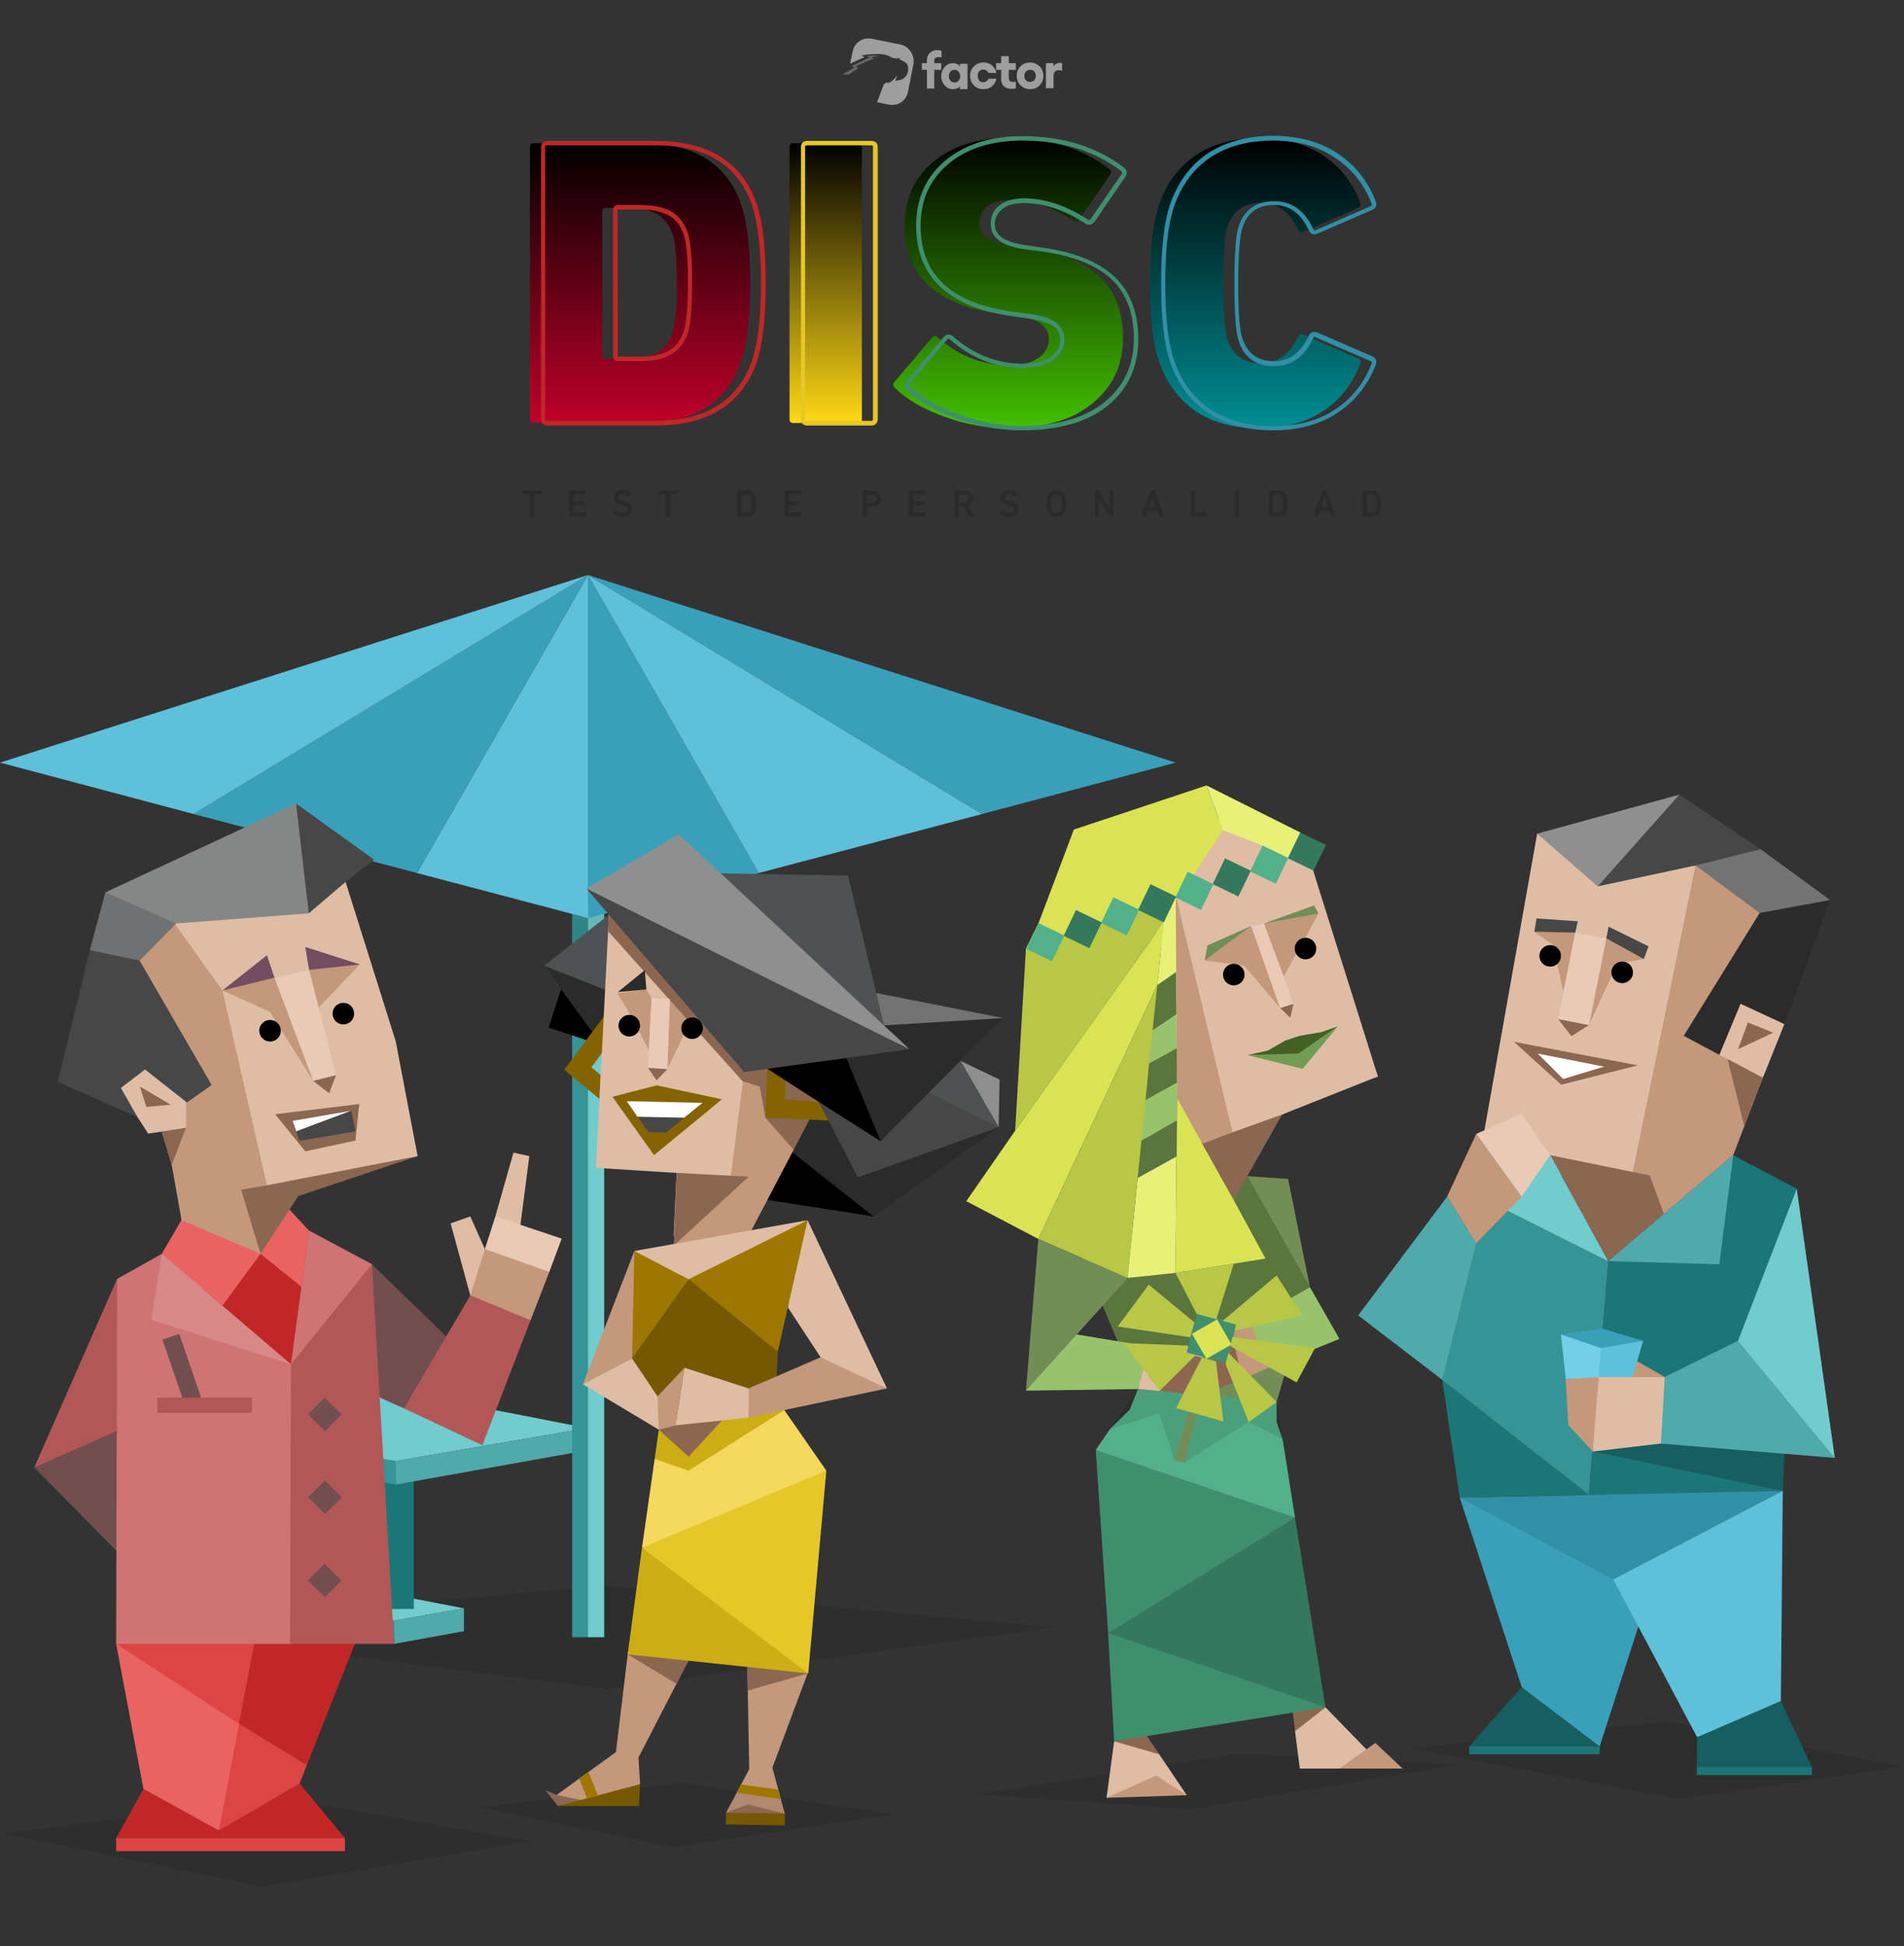 <?xml version="1.0" encoding="utf-8"?>
<!-- Generator: Adobe Illustrator 25.4.1, SVG Export Plug-In . SVG Version: 6.00 Build 0)  -->
<svg version="1.1" id="Layer_1" xmlns="http://www.w3.org/2000/svg" xmlns:xlink="http://www.w3.org/1999/xlink" x="0px" y="0px"
	 viewBox="0 0 600 613.2" style="enable-background:new 0 0 600 613.2;" xml:space="preserve">
<rect x="0" y="0" width="600" height="613.2" fill="#333333" stroke="none"/>
<style type="text/css">
	.st0{fill:#9E9E9E;}
	.st1{opacity:0.5;fill:#9E9E9E;}
	.st2{fill:url(#SVGID_1_);}
	.st3{fill:url(#SVGID_00000000942410946406612460000008771801507188400575_);}
	.st4{fill:url(#SVGID_00000015317118708303091350000014291317756153488805_);}
	.st5{fill:url(#SVGID_00000056425842990025837060000016922901894620483471_);}
	.st6{fill:#C12727;}
	.st7{fill:#E5C828;}
	.st8{fill:#3F8F6F;}
	.st9{fill:#318FA6;}
	.st10{fill:none;}
	.st11{opacity:0.1;fill-rule:evenodd;clip-rule:evenodd;enable-background:new    ;}
	.st12{fill-rule:evenodd;clip-rule:evenodd;fill:#72CBCC;}
	.st13{fill-rule:evenodd;clip-rule:evenodd;fill:#50A9AA;}
	.st14{fill-rule:evenodd;clip-rule:evenodd;fill:#369496;}
	.st15{fill:#1C7678;}
	.st16{fill:#369496;}
	.st17{fill:#72CBCC;}
	.st18{opacity:0.1;enable-background:new    ;}
	.st19{fill-rule:evenodd;clip-rule:evenodd;fill:#5EC0D9;}
	.st20{fill-rule:evenodd;clip-rule:evenodd;fill:#3AA0BA;}
	.st21{fill:#5EC0D9;}
	.st22{fill-rule:evenodd;clip-rule:evenodd;fill:#DFBDA5;}
	.st23{fill-rule:evenodd;clip-rule:evenodd;fill:#C3987B;}
	.st24{fill-rule:evenodd;clip-rule:evenodd;fill:#8B6651;}
	.st25{fill-rule:evenodd;clip-rule:evenodd;fill:#474747;}
	.st26{fill-rule:evenodd;clip-rule:evenodd;fill:#FFFFFF;}
	.st27{fill-rule:evenodd;clip-rule:evenodd;fill:#737373;}
	.st28{fill-rule:evenodd;clip-rule:evenodd;fill:#2B2B2B;}
	.st29{fill-rule:evenodd;clip-rule:evenodd;fill:#8F8F8F;}
	.st30{fill-rule:evenodd;clip-rule:evenodd;fill:#1C7678;}
	.st31{fill-rule:evenodd;clip-rule:evenodd;fill:#165E60;}
	.st32{fill-rule:evenodd;clip-rule:evenodd;fill:#73CFE5;}
	.st33{fill-rule:evenodd;clip-rule:evenodd;fill:#318FA6;}
	.st34{fill-rule:evenodd;clip-rule:evenodd;fill:#E8CAB6;}
	.st35{fill-rule:evenodd;clip-rule:evenodd;fill:#B25757;}
	.st36{fill-rule:evenodd;clip-rule:evenodd;fill:#724E4E;}
	.st37{fill-rule:evenodd;clip-rule:evenodd;fill:#DD4545;}
	.st38{fill-rule:evenodd;clip-rule:evenodd;fill:#C12727;}
	.st39{fill-rule:evenodd;clip-rule:evenodd;fill:#EA6363;}
	.st40{fill-rule:evenodd;clip-rule:evenodd;fill:#CE7474;}
	.st41{fill-rule:evenodd;clip-rule:evenodd;fill:#734D60;}
	.st42{fill-rule:evenodd;clip-rule:evenodd;fill:#858686;}
	.st43{fill-rule:evenodd;clip-rule:evenodd;fill:#6F7173;}
	.st44{fill-rule:evenodd;clip-rule:evenodd;fill:#D88888;}
	.st45{fill:#724E4E;}
	.st46{fill:#B25757;}
	.st47{fill:#DD4545;}
	.st48{fill-rule:evenodd;clip-rule:evenodd;fill:#738D57;}
	.st49{fill-rule:evenodd;clip-rule:evenodd;fill:#5A753D;}
	.st50{fill-rule:evenodd;clip-rule:evenodd;fill:#E8F078;}
	.st51{fill-rule:evenodd;clip-rule:evenodd;fill:#D9E354;}
	.st52{fill-rule:evenodd;clip-rule:evenodd;fill:#B8C745;}
	.st53{fill-rule:evenodd;clip-rule:evenodd;fill:#709D53;}
	.st54{fill-rule:evenodd;clip-rule:evenodd;fill:#446125;}
	.st55{fill:#35785D;}
	.st56{fill:#54B08B;}
	.st57{fill-rule:evenodd;clip-rule:evenodd;fill:#99C26D;}
	.st58{fill-rule:evenodd;clip-rule:evenodd;fill:#54B08B;}
	.st59{fill-rule:evenodd;clip-rule:evenodd;fill:#3F8F6F;}
	.st60{fill-rule:evenodd;clip-rule:evenodd;fill:#35785D;}
	.st61{fill:#D9E354;}
	.st62{fill-rule:evenodd;clip-rule:evenodd;fill:#755800;}
	.st63{fill-rule:evenodd;clip-rule:evenodd;fill:#9E7700;}
	.st64{fill-rule:evenodd;clip-rule:evenodd;}
	.st65{fill-rule:evenodd;clip-rule:evenodd;fill:#4F5253;}
	.st66{fill-rule:evenodd;clip-rule:evenodd;fill:#856400;}
	.st67{fill-rule:evenodd;clip-rule:evenodd;fill:#F4D75D;}
	.st68{fill-rule:evenodd;clip-rule:evenodd;fill:#E5C828;}
	.st69{fill-rule:evenodd;clip-rule:evenodd;fill:#CCAD14;}
	.st70{fill:#2B2B2B;}
</style>
<g>
	<g>
		<g>
			<path class="st0" d="M292.1,27.9V22h-1.6v-2.1h1.6v-0.9c0-1,0.3-1.8,0.9-2.3c0.6-0.6,1.4-0.9,2.3-0.9c0.6,0,1.1,0.1,1.4,0.2v2.1
				c-0.2-0.1-0.5-0.1-0.9-0.1c-0.5,0-0.8,0.1-1.1,0.3c-0.2,0.2-0.3,0.6-0.3,1v0.6h2.2V22h-2.2v5.9H292.1z"/>
			<path class="st0" d="M300.3,28.1c-1,0-1.9-0.4-2.6-1.2c-0.7-0.8-1.1-1.8-1.1-2.9c0-1.1,0.4-2.1,1.1-2.9c0.7-0.8,1.6-1.2,2.6-1.2
				c0.9,0,1.6,0.3,2.2,1v-0.8h2.4v8h-2.4v-0.8C301.9,27.8,301.2,28.1,300.3,28.1z M299.5,25.4c0.3,0.4,0.8,0.6,1.3,0.6
				c0.5,0,1-0.2,1.3-0.6c0.3-0.4,0.5-0.8,0.5-1.4s-0.2-1-0.5-1.4c-0.3-0.4-0.8-0.6-1.3-0.6c-0.5,0-1,0.2-1.3,0.6
				c-0.3,0.4-0.5,0.8-0.5,1.4S299.2,25,299.5,25.4z"/>
			<path class="st0" d="M309.9,28.1c-1.2,0-2.2-0.4-3-1.2c-0.8-0.8-1.2-1.8-1.2-3c0-1.2,0.4-2.2,1.2-3c0.8-0.8,1.8-1.2,3-1.2
				c1.1,0,2,0.3,2.7,0.9c0.7,0.6,1.2,1.4,1.4,2.4h-2.5c-0.4-0.7-0.9-1.1-1.6-1.1c-0.5,0-0.9,0.2-1.3,0.5c-0.3,0.4-0.5,0.8-0.5,1.5
				c0,0.6,0.2,1.1,0.5,1.5c0.3,0.4,0.8,0.5,1.3,0.5c0.7,0,1.3-0.4,1.6-1.1h2.5c-0.2,1-0.7,1.8-1.4,2.4
				C311.9,27.8,311,28.1,309.9,28.1z"/>
			<path class="st0" d="M318.7,28c-0.9,0-1.7-0.3-2.3-0.8c-0.6-0.5-0.9-1.3-0.9-2.2v-3h-1.6v-2.1h1.6v-2.2h2.4v2.2h2.2V22h-2.2v2.5
				c0,0.5,0.1,0.8,0.3,1c0.2,0.2,0.6,0.3,1,0.3c0.4,0,0.7,0,0.9-0.1v2.1C319.8,28,319.3,28,318.7,28z"/>
			<path class="st0" d="M327.6,26.9c-0.8,0.8-1.8,1.2-3,1.2c-1.2,0-2.1-0.4-3-1.2c-0.8-0.8-1.2-1.8-1.2-3c0-1.2,0.4-2.2,1.2-3
				c0.8-0.8,1.8-1.2,3-1.2c1.2,0,2.1,0.4,3,1.2c0.8,0.8,1.2,1.8,1.2,3C328.8,25.1,328.4,26.1,327.6,26.9z M323.3,25.3
				c0.3,0.4,0.8,0.5,1.3,0.5c0.5,0,0.9-0.2,1.3-0.5c0.3-0.4,0.5-0.8,0.5-1.4s-0.2-1-0.5-1.4c-0.3-0.4-0.8-0.5-1.3-0.5
				c-0.5,0-0.9,0.2-1.3,0.5c-0.3,0.4-0.5,0.8-0.5,1.4S323,25,323.3,25.3z"/>
			<path class="st0" d="M329.6,27.9v-8h2.4v1.2c0.1-0.4,0.4-0.7,0.7-0.9c0.4-0.2,0.7-0.4,1.2-0.4c0.3,0,0.5,0,0.8,0.1v2.4
				c-0.4-0.1-0.7-0.2-1.1-0.2c-0.5,0-0.9,0.2-1.2,0.5c-0.3,0.4-0.4,0.8-0.4,1.4v3.8H329.6z"/>
		</g>
		<g>
			<path class="st0" d="M283.7,14l-9.1-1.8c-2.7-0.5-5.3,1.2-5.9,3.9l-0.8,4l0.2-0.1c0.3-0.1,0.6-0.3,1-0.5c1.1-0.5,2.3-1.1,3.4-1.5
				c0,0,0,0,0,0l-1.1-0.5l1.8-0.3c1.2-0.1,2.2-0.2,3.3-0.2c0.6,0,1.2,0,1.8,0.1c0.8,0.1,1.5,0.4,2.1,0.7c0.6,0.3,1.3,0.6,1.9,0.6
				c0.1,0,0.1,0,0.2,0l1.1-0.1l-0.1,0.5c0.5,0.1,0.9,0.3,1.4,0.6c0,0,0.1,0,0.1,0.1c0.2,0.1,0.5,0.3,0.7,0.5
				c0.2,0.3,0.3,0.6,0.4,0.9c0.1,0.4,0.1,0.7,0.1,1.1c0,0.8-0.4,1.7-1,2.3c-0.7,0.7-1.1,0.8-1.7,0.9c0,0-0.1,0-0.1,0l-1.3,0.3
				l0.5-1.3c0-0.1,0.1-0.3,0.1-0.4c-0.2,0.2-0.3,0.3-0.4,0.5c-0.5,0.6-1.1,1.2-1.8,1.6c-0.3,0.2-0.6,0.2-0.9,0.2c-0.2,0-0.3,0-0.4,0
				c-0.3,0.2-0.5,0.3-0.7,0.5l-2.1,5.6l3.8,0.8c2.7,0.5,5.3-1.2,5.9-3.9l1.8-9.1C288.2,17.2,286.4,14.6,283.7,14z"/>
			<path class="st1" d="M273.1,17.7l1,0.5c0,0,0,0,0,0c-1,0.3-2,0.8-3,1.3c-0.3,0.1-2.7,1.3-2.7,1.3s0.5,0.2,0.8,0.5
				c-1.4,0.8-2.4,1.5-3.9,2.3l2.3-0.2l2.9-2c0,0-0.5-0.3-0.8-0.5c1.6-0.7,4.4-2.2,5.8-2.4c-0.2-0.1-0.5-0.2-0.7-0.3
				c-0.1,0-0.2-0.1-0.2-0.1c0.7-0.3,2.2-0.6,3.3-0.6C275.6,17.3,273.1,17.7,273.1,17.7z"/>
		</g>
	</g>
	<g>
		<g>
			<linearGradient id="SVGID_1_" gradientUnits="userSpaceOnUse" x1="201.674" y1="133.366" x2="201.674" y2="45.124">
				<stop  offset="0" style="stop-color:#BF002A"/>
				<stop  offset="1" style="stop-color:#000000"/>
			</linearGradient>
			<path class="st2" d="M167,132.1V46.4c0-0.9,0.4-1.3,1.3-1.3h34.1c16.6,0,27.1,6.7,31.4,20.1c1.7,5.4,2.6,13.4,2.6,24
				s-0.9,18.6-2.6,24c-4.3,13.4-14.8,20.1-31.4,20.1h-34.1C167.4,133.4,167,132.9,167,132.1z M189.8,112.3c0,0.5,0.3,0.8,0.8,0.8
				h6.9c4.1,0,7.2-0.6,9.5-1.9c2.3-1.3,3.9-3.5,5-6.5c0.9-2.9,1.3-8,1.3-15.4s-0.4-12.6-1.3-15.4c-1-3-2.7-5.2-5-6.5
				c-2.3-1.3-5.5-1.9-9.5-1.9h-6.9c-0.5,0-0.8,0.3-0.8,0.8V112.3z"/>
			
				<linearGradient id="SVGID_00000011727116785244719870000009080813141915243959_" gradientUnits="userSpaceOnUse" x1="260.268" y1="133.366" x2="260.268" y2="45.124">
				<stop  offset="0" style="stop-color:#FFD815"/>
				<stop  offset="1" style="stop-color:#000000"/>
			</linearGradient>
			<path style="fill:url(#SVGID_00000011727116785244719870000009080813141915243959_);" d="M248.8,132.1V46.4
				c0-0.9,0.4-1.3,1.3-1.3h20.2c0.9,0,1.3,0.4,1.3,1.3v85.6c0,0.9-0.4,1.3-1.3,1.3h-20.2C249.3,133.4,248.8,132.9,248.8,132.1z"/>
			
				<linearGradient id="SVGID_00000060751369255333945180000012048067123161927333_" gradientUnits="userSpaceOnUse" x1="317.696" y1="134.924" x2="317.696" y2="43.566">
				<stop  offset="0" style="stop-color:#43BF00"/>
				<stop  offset="1" style="stop-color:#000000"/>
			</linearGradient>
			<path style="fill:url(#SVGID_00000060751369255333945180000012048067123161927333_);" d="M317.7,134.9c-6.9,0-13.7-1.2-20.4-3.7
				c-6.7-2.5-11.7-5.4-15.2-8.9c-0.8-0.7-0.8-1.4-0.1-2.1l11.7-13.8c0.6-0.7,1.2-0.7,1.8-0.1c6.7,5.9,14.2,8.8,22.5,8.8
				c4,0,7.1-0.8,9.2-2.3c2.2-1.5,3.3-3.5,3.3-6c0-2-0.8-3.6-2.5-4.8c-1.6-1.2-4.5-2.1-8.7-2.6l-4.7-0.6c-19.6-2.8-29.5-12-29.5-27.8
				c0-8.3,3-15,9-20c6-5,13.9-7.5,23.9-7.5c12.5,0,23,3.2,31.5,9.7c0.7,0.5,0.8,1.2,0.3,1.9l-9.7,14.1c-0.5,0.7-1.1,0.8-1.8,0.4
				c-6.7-4.4-13.3-6.6-19.9-6.6c-3.1,0-5.5,0.7-7.2,2c-1.7,1.3-2.5,3.1-2.5,5.4c0,2,0.9,3.6,2.6,4.8c1.7,1.2,4.6,2.1,8.7,2.6
				l4.7,0.6c9.8,1.4,17.1,4.3,21.9,8.9c4.8,4.5,7.3,10.9,7.3,19.1c0,8.5-3.1,15.3-9.4,20.5C338.1,132.3,329.3,134.9,317.7,134.9z"/>
			
				<linearGradient id="SVGID_00000046317078178832101820000015295950383681020593_" gradientUnits="userSpaceOnUse" x1="395.617" y1="134.924" x2="395.617" y2="43.566">
				<stop  offset="0" style="stop-color:#008E94"/>
				<stop  offset="1" style="stop-color:#000000"/>
			</linearGradient>
			<path style="fill:url(#SVGID_00000046317078178832101820000015295950383681020593_);" d="M365,113.1c-1.7-5.3-2.6-13.2-2.6-23.9
				s0.9-18.6,2.6-23.9c2.3-7.2,6.3-12.6,11.7-16.3c5.5-3.7,12.3-5.5,20.3-5.5c7.7,0,14.3,1.8,19.7,5.3c5.4,3.5,9.4,8.5,11.9,14.9
				c0.3,0.9,0.1,1.5-0.6,1.8L410.8,73c-0.9,0.3-1.5,0.1-1.8-0.8c-2.6-5.5-6.5-8.3-11.6-8.3c-5.4,0-9,2.6-10.6,7.7
				c-0.9,2.6-1.3,8.5-1.3,17.6c0,9.2,0.4,15.1,1.3,17.6c1.6,5.1,5.2,7.7,10.6,7.7c5.1,0,9-2.8,11.6-8.3c0.3-0.9,1-1.1,1.8-0.8
				L428,113c0.8,0.3,1,1,0.6,1.8c-2.5,6.4-6.5,11.4-11.9,14.9c-5.4,3.5-12,5.3-19.7,5.3c-8,0-14.8-1.8-20.3-5.5
				C371.2,125.7,367.3,120.3,365,113.1z"/>
		</g>
		<g>
			<path class="st6" d="M206.6,134.1h-34.1c-1.3,0-2-0.8-2-2V46.4c0-1.3,0.8-2,2-2h34.1c16.9,0,27.7,6.9,32.1,20.6
				c1.7,5.5,2.6,13.6,2.6,24.2c0,10.6-0.9,18.7-2.6,24.2C234.2,127.1,223.4,134.1,206.6,134.1z M172.4,45.8c-0.5,0-0.6,0.1-0.6,0.6
				v85.6c0,0.5,0.1,0.6,0.6,0.6h34.1c16.2,0,26.5-6.6,30.7-19.6c1.7-5.4,2.6-13.4,2.6-23.8c0-10.4-0.9-18.4-2.6-23.8
				C233,52.3,223,45.8,206.6,45.8H172.4z M201.6,113.8h-6.9c-0.9,0-1.5-0.6-1.5-1.5V66.1c0-0.9,0.6-1.5,1.5-1.5h6.9
				c4.2,0,7.5,0.7,9.9,2c2.4,1.4,4.2,3.7,5.3,6.9c0.9,3,1.3,8.1,1.3,15.7c0,7.6-0.4,12.7-1.3,15.6c-1.1,3.2-2.9,5.5-5.3,6.9
				C209.1,113.1,205.8,113.8,201.6,113.8z M194.7,112.4C194.7,112.4,194.7,112.4,194.7,112.4l6.9,0c3.9,0,7-0.6,9.2-1.9
				c2.1-1.2,3.7-3.2,4.7-6.1c0.8-2.7,1.3-7.9,1.3-15.2c0-7.3-0.4-12.5-1.3-15.2c-1-2.9-2.5-4.9-4.7-6.1c-2.2-1.2-5.3-1.9-9.2-1.9
				h-6.9c0,0,0,0-0.1,0c0,0,0,0,0,0.1L194.7,112.4C194.7,112.4,194.7,112.4,194.7,112.4C194.7,112.4,194.7,112.4,194.7,112.4z"/>
			<path class="st7" d="M274.6,134.1h-20.2c-1.3,0-2-0.8-2-2V46.4c0-1.3,0.8-2,2-2h20.2c1.3,0,2,0.8,2,2v85.6
				C276.6,133.3,275.8,134.1,274.6,134.1z M254.3,45.8c-0.5,0-0.6,0.1-0.6,0.6v85.6c0,0.5,0.1,0.6,0.6,0.6h20.2
				c0.5,0,0.6-0.1,0.6-0.6V46.4c0-0.5-0.1-0.6-0.6-0.6H254.3z"/>
			<path class="st8" d="M321.9,135.6c-7,0-13.9-1.3-20.6-3.7c-6.7-2.5-11.9-5.5-15.4-9c-0.5-0.5-0.8-1-0.8-1.5c0-0.5,0.2-1,0.7-1.5
				l11.6-13.7c0.4-0.5,0.9-0.8,1.5-0.8c0.5,0,1,0.2,1.4,0.6c6.5,5.7,13.9,8.6,22,8.6c3.8,0,6.8-0.7,8.8-2.1c2-1.4,3-3.2,3-5.5
				c0-1.8-0.7-3.1-2.2-4.2c-1.5-1.1-4.4-2-8.4-2.5l-4.7-0.7c-19.9-2.8-30.1-12.4-30.1-28.5c0-8.5,3.1-15.4,9.2-20.5
				c6.1-5.1,14.3-7.7,24.3-7.7c12.6,0,23.3,3.3,32,9.9c1,0.8,1.2,1.8,0.4,2.9l-9.7,14.2c-0.8,1-1.8,1.2-2.8,0.6
				c-6.5-4.3-13.1-6.5-19.5-6.5c-2.9,0-5.2,0.6-6.8,1.9c-1.5,1.2-2.3,2.8-2.3,4.8c0,1.8,0.8,3.1,2.3,4.2c1.6,1.1,4.4,2,8.4,2.5
				l4.7,0.7c9.9,1.4,17.4,4.5,22.3,9.1c5,4.7,7.5,11.3,7.5,19.7c0,8.7-3.2,15.7-9.7,21C342.7,133,333.6,135.6,321.9,135.6z
				 M298.9,106.7C298.9,106.7,298.9,106.7,298.9,106.7c0,0-0.2,0-0.4,0.3l-11.7,13.7c-0.2,0.2-0.3,0.4-0.3,0.5
				c0,0.1,0.1,0.3,0.4,0.6c3.4,3.4,8.4,6.3,15,8.7c6.6,2.4,13.3,3.7,20.1,3.7c11.3,0,20.1-2.6,26.2-7.6c6.1-5,9.1-11.7,9.1-20
				c0-8-2.4-14.2-7-18.6c-4.7-4.4-12-7.3-21.5-8.7l-4.7-0.6c-4.2-0.5-7.2-1.4-9-2.7c-1.9-1.3-2.9-3.2-2.9-5.4c0-2.5,0.9-4.5,2.8-5.9
				c1.8-1.4,4.4-2.2,7.6-2.2c6.7,0,13.5,2.3,20.2,6.7c0.3,0.2,0.5,0.2,0.9-0.2l9.7-14.1c0.3-0.5,0.2-0.7-0.1-1
				c-8.4-6.4-18.9-9.6-31.1-9.6c-9.7,0-17.6,2.5-23.4,7.4c-5.8,4.9-8.7,11.4-8.7,19.4c0,15.5,9.4,24.3,28.8,27.1l4.7,0.6
				c4.3,0.5,7.2,1.4,9,2.7c1.8,1.4,2.8,3.2,2.8,5.4c0,2.7-1.2,5-3.6,6.6c-2.3,1.6-5.5,2.4-9.6,2.4c-8.4,0-16.2-3-22.9-9
				C299.1,106.7,299,106.7,298.9,106.7z"/>
			<path class="st9" d="M401.2,135.6c-8.2,0-15.1-1.9-20.7-5.6c-5.6-3.8-9.7-9.4-12-16.7c-1.7-5.3-2.6-13.4-2.6-24.1
				c0-10.7,0.9-18.8,2.6-24.1c2.4-7.3,6.4-12.9,12-16.7c5.6-3.7,12.6-5.6,20.7-5.6c7.8,0,14.6,1.8,20.1,5.4
				c5.6,3.6,9.7,8.7,12.2,15.2c0.5,1.2,0.1,2.2-1,2.7l-17.3,7.5c-0.6,0.3-1.2,0.3-1.7,0.1c-0.5-0.2-0.8-0.6-1.1-1.2
				c-2.5-5.3-6-7.9-10.9-7.9c-5.2,0-8.4,2.3-10,7.2c-0.8,2.5-1.3,8.4-1.3,17.4s0.4,14.9,1.3,17.4c1.6,4.8,4.8,7.2,10,7.2
				c4.8,0,8.4-2.6,10.9-7.9c0.2-0.6,0.6-1,1.1-1.2c0.5-0.2,1-0.2,1.7,0.1l17.3,7.5c1.1,0.5,1.5,1.5,1,2.7
				c-2.5,6.5-6.7,11.6-12.2,15.2C415.8,133.8,409,135.6,401.2,135.6z M401.2,44.3c-7.9,0-14.6,1.8-19.9,5.4
				c-5.3,3.6-9.2,8.9-11.5,15.9c-1.7,5.2-2.6,13.1-2.6,23.7c0,10.5,0.9,18.5,2.6,23.7l0,0c2.3,7,6.1,12.3,11.5,15.9
				c5.3,3.6,12,5.4,19.9,5.4c7.5,0,14-1.7,19.3-5.1c5.3-3.4,9.2-8.3,11.7-14.5c0.3-0.6,0.1-0.8-0.3-0.9l-17.3-7.5
				c-0.2-0.1-0.4-0.1-0.5-0.1c-0.2,0.1-0.3,0.3-0.3,0.4c-2.7,5.8-6.8,8.8-12.2,8.8c-5.8,0-9.6-2.7-11.3-8.1
				c-0.9-2.7-1.3-8.5-1.3-17.9c0-9.3,0.4-15.2,1.3-17.9c1.7-5.4,5.6-8.1,11.3-8.1c5.4,0,9.5,2.9,12.2,8.7c0.1,0.2,0.2,0.4,0.3,0.5
				c0.1,0.1,0.3,0,0.6-0.1l17.2-7.5c0.3-0.1,0.5-0.3,0.3-0.9c-2.4-6.2-6.4-11.1-11.7-14.5C415.3,46,408.7,44.3,401.2,44.3z"/>
		</g>
	</g>
</g>
<g id="illustration_copy_2">
	<rect y="163.2" class="st10" width="600" height="450"/>
	<g id="Warstwa_3_copy_5">
		<polygon class="st11" points="38.8,512.8 191.2,532.2 332.1,512.8 191,499.7 		"/>
		<polygon class="st12" points="146.2,506.8 124,502.5 101.5,506.8 124.1,510.7 		"/>
		<polygon class="st13" points="146.2,506.8 146.2,514 124.2,518 124.1,510.7 		"/>
		<polygon class="st14" points="124.2,518 101.5,514 101.5,506.8 124.1,510.7 		"/>
		<rect x="118.8" y="459.4" class="st15" width="11.6" height="47.6"/>
		<polygon class="st12" points="185.1,450 124.1,438.1 62.7,450 124.6,460.4 		"/>
		<polygon class="st13" points="185.1,450 185.1,457 124.7,467.8 124.6,460.4 		"/>
		<polygon class="st14" points="124.7,467.8 62.7,457 62.7,450 124.6,460.4 		"/>
		<rect x="180.3" y="283.3" class="st16" width="5.1" height="232.6"/>
		<rect x="185.3" y="283.3" class="st17" width="5.1" height="232.6"/>
		<rect x="180.3" y="283.3" class="st18" width="10.1" height="41.6"/>
		<polygon class="st19" points="185.3,181.2 131.4,275.1 185.3,289.3 		"/>
		<polygon class="st20" points="185.3,181.2 131.4,275.1 61,256.5 		"/>
		<polygon class="st21" points="0,240.3 61,256.5 185.3,181.2 		"/>
		<polygon class="st20" points="185.3,181.2 239.1,275.1 185.3,289.3 		"/>
		<polygon class="st19" points="185.3,181.2 239.1,275.1 309.5,256.5 		"/>
		<polygon class="st20" points="185.3,181.2 309.5,256.5 370.5,240.3 		"/>
	</g>
	<g id="Warstwa_4_copy_5">
		<polygon class="st11" points="443.8,550.8 525.6,542.4 600.1,556.7 529,566.9 		"/>
		<polygon class="st22" points="534.3,272.7 504.6,276.8 484.4,262.7 467.1,360 484.6,363.4 508.4,385.9 524.4,382.7 544.7,363.4 
			556.1,338.2 562.3,322.7 549,313.2 537.4,329.6 530.7,323.7 557.9,288.2 		"/>
		<polygon class="st23" points="534.3,272.7 514.5,369.4 524.4,382.7 546.2,364 555.5,339.6 541.8,332.4 537.4,329.6 533.4,324.3 
			556.5,287.1 		"/>
		<polygon class="st24" points="547.7,330.6 550.8,322.2 558.8,325.4 		"/>
		<polygon class="st24" points="555.5,339.6 544.4,333.7 549.7,354.9 		"/>
		<polygon class="st24" points="491,321.1 495.2,326.5 500.7,323 		"/>
		<polygon class="st23" points="518,302.2 509.7,303.7 500.7,323 506.2,295.7 		"/>
		<polygon class="st23" points="496.4,293.9 492.7,312.7 489.3,297.7 483.5,293.6 		"/>
		<polygon class="st24" points="519.9,370.4 524.4,382.7 506.8,397.4 488.5,364 		"/>
		<polygon class="st25" points="497.2,290.3 484.2,289.4 483.5,293.6 496.4,293.9 		"/>
		<polygon class="st25" points="506.9,292 519.5,298.2 518,302.2 506.2,295.7 		"/>
		<polygon class="st24" points="516.1,335.7 477.1,328.3 492,341.8 		"/>
		<polygon class="st26" points="505.5,336.1 484.6,332 492.6,340 		"/>
		<polygon class="st25" points="529.2,250.4 554.8,267.6 543.7,273.5 534.3,272.7 503.5,279.3 513.8,264 		"/>
		<polygon class="st27" points="554.8,267.6 576.7,283.6 562.7,287.7 554.5,287.7 534.3,272.7 		"/>
		<polygon class="st28" points="576.7,283.6 562.3,322.7 548.5,316.3 541.8,332.4 530.6,326.4 554.5,287.7 		"/>
		<polygon class="st29" points="503.5,279.3 529.2,250.4 484.4,262.7 		"/>
		<polygon class="st30" points="546.2,364 566.2,374.6 562.3,458.1 560.3,463.1 561.8,469.8 500.7,471.9 506.8,397.4 		"/>
		<polygon class="st13" points="546.2,364 541.8,398.4 506.8,397.4 		"/>
		<polygon class="st14" points="484.6,363.4 506.8,397.4 500.7,471 461.1,468.7 454.5,434.8 467.1,360 		"/>
		<polygon class="st31" points="501.9,457.4 561.8,469.8 562.3,458.1 523.6,451.6 		"/>
		<polygon class="st23" points="524.6,433.9 514.1,427.9 512.6,433.9 		"/>
		<polygon class="st12" points="506.8,397.4 475.1,381.5 488.5,364 		"/>
		<polygon class="st12" points="566.2,374.6 578.2,459.4 558.1,439.1 547.7,422.5 		"/>
		<polygon class="st32" points="493.4,434.6 491.9,420.5 498.6,420.5 505,418.7 516.4,423.6 514.5,433.9 		"/>
		<polygon class="st19" points="517.8,422.5 510.2,421.3 505,418.7 503.7,434.6 514.5,433.9 		"/>
		<polygon class="st22" points="524.6,433.9 531,444.9 526.5,454.5 501.9,457.4 501.9,445.6 503.8,433.9 		"/>
		<polygon class="st23" points="503.8,433.9 493.4,434.6 494.2,449 501.9,457.4 		"/>
		<polygon class="st13" points="578.2,459.4 523.4,454.9 524.6,433.9 547.7,422.5 		"/>
		<polygon class="st20" points="517.8,422.5 505,418.7 491.9,420.5 504.5,424.8 		"/>
		<polygon class="st20" points="524.4,487.4 504.1,550.3 488.5,540.9 479.5,531.5 460,471.9 		"/>
		<polygon class="st33" points="561.8,469.8 535.5,486.5 508.4,497.7 460,471.9 		"/>
		<polygon class="st19" points="561.8,469.8 561.2,536 548.5,543.5 534.8,547.4 508.4,497.7 		"/>
		<polygon class="st31" points="561.2,536 571,556.9 534.7,557.4 534.8,547.4 		"/>
		<polygon class="st31" points="504.1,550.3 463,550.3 479.5,531.6 		"/>
		<rect x="463" y="550.3" class="st15" width="41.1" height="2.5"/>
		<rect x="534.7" y="556.8" class="st15" width="36.3" height="2.5"/>
		<polygon class="st13" points="454.5,434.8 428,414.5 456,377.1 465.2,391.7 		"/>
		<polygon class="st23" points="456,377.1 465.2,357.3 479.5,377.1 465.2,391.7 		"/>
		<polygon class="st34" points="465.2,357.3 479.5,350.9 488.5,364 479.5,377.1 		"/>
		<polygon class="st34" points="496.4,293.9 506.2,295.7 500.7,323 491,321.1 		"/>
		<polygon class="st30" points="500.7,471 454.5,434.8 460,471.9 		"/>
		<circle cx="488.5" cy="301.2" r="3.4"/>
		<circle cx="511.2" cy="306.4" r="3.4"/>
	</g>
	<g id="intp_copy_5">
		<polygon class="st11" points="1.1,577.7 88.5,566.5 166.9,580.2 82.5,594.6 		"/>
		<polygon class="st35" points="36.9,403 10.8,462.4 27.1,457.6 36.8,450.9 38,429.9 		"/>
		<polygon class="st36" points="10.8,462.4 38,490 36.8,450.9 		"/>
		<polygon class="st22" points="148.2,408.2 142,385.5 148.2,383.3 152.8,393.6 152.8,400.8 		"/>
		<polygon class="st22" points="156.1,383.3 161.8,363.2 166.8,364.3 164,386 159.9,386 		"/>
		<polygon class="st36" points="140.6,421.1 136.9,431.8 127.3,443.8 119.7,440.4 115.8,420.3 117.2,398.4 		"/>
		<polygon class="st35" points="127.3,443.8 148.2,408.2 157.2,408.8 167.2,416 152,455.4 		"/>
		<polygon class="st23" points="148.2,408.2 167.2,416 173.1,400.8 162.9,395.1 152.8,393.6 		"/>
		<polygon class="st34" points="152.8,393.6 156.1,383.3 177,390.3 173.1,400.8 		"/>
		<polygon class="st37" points="111.8,518 100.2,542.5 96.7,556.2 93.7,563.7 82.4,571.3 69,576.8 70,569.4 72.3,546.3 80.1,518 
			94.3,515.1 		"/>
		<polygon class="st38" points="94.4,562 108.7,579.2 69.3,579.2 69,576.8 		"/>
		<polygon class="st38" points="75.3,543.2 96.7,556.2 111.8,518 94.7,515.8 80.1,518 75.9,529.1 		"/>
		<polygon class="st39" points="80.1,518 75.3,530.9 75.3,543.2 69,576.8 55.4,572 45.2,563.7 36.6,518 61.5,515.8 		"/>
		<polygon class="st38" points="45.2,563.7 36.6,579.2 69.3,579.2 69,576.8 		"/>
		<polygon class="st37" points="36.6,518 75.3,543.2 80.1,518 59.4,515.1 		"/>
		<polygon class="st40" points="97.4,387.8 57.2,384.5 51,395.1 36.9,403 36.6,518 91.4,518 119.4,515.1 117.2,398.4 		"/>
		<polygon class="st38" points="61.2,392.8 65.3,412.5 91.7,429.9 98.7,404.8 97.4,387.8 92,388.3 82.1,395.1 		"/>
		<polygon class="st39" points="57.2,384.5 51,395.1 70.1,411.4 82.1,395.1 95,405.5 97.4,387.8 91.2,381.1 		"/>
		<polygon class="st22" points="131.6,364.3 93.1,375.4 82.1,395.1 69,385.4 57.2,384.5 58.2,373.1 54.1,367 52.2,356.4 46.7,357.2 
			37.2,342.6 45.5,336 58.7,346.2 64.9,341.2 42.3,302.7 54.3,290 96.7,286.2 108.9,277.9 124.7,328.1 		"/>
		<polygon class="st23" points="113.4,303.9 100.4,317.5 98.7,340.6 85,318.8 70.1,312.1 86.5,308.1 92,309.3 97.4,305.6 
			102.6,301.4 		"/>
		<polygon class="st41" points="96.2,298.4 113.4,303.9 97.4,305.6 		"/>
		<polygon class="st41" points="86.5,308.1 70.1,312.1 84.1,301 		"/>
		<polygon class="st34" points="97.4,305.6 105.9,338.8 98.7,340.6 86.5,308.1 		"/>
		<polygon class="st24" points="105.9,338.8 103.7,344.5 98.7,340.6 		"/>
		<polygon class="st24" points="113.2,347.9 86.7,351.1 96.2,362.8 112,359.4 		"/>
		<polygon class="st24" points="44.1,342.4 53.8,348.1 46.1,348.8 		"/>
		<polygon class="st24" points="51,356.6 58.6,355.4 54.1,367 		"/>
		<polygon class="st24" points="131.6,364.3 84.1,373.5 73.2,373.9 82.1,395.1 94,376.9 		"/>
		<polygon class="st23" points="54.3,290 70.1,312.1 84.1,373.5 76,374.9 82.1,395.1 57.2,384.5 54.1,367 51,356.6 58.6,355.4 
			58.7,346.2 64.9,341.2 42.3,302.7 		"/>
		<polygon class="st25" points="117.9,270.9 108.9,277.9 97.3,287.8 92,270.5 93.3,253.2 		"/>
		<polygon class="st42" points="93.3,253.2 33.2,281.2 44,288.5 55.5,291 97.3,287.8 		"/>
		<polygon class="st43" points="55.5,291 44,302.7 35.5,302.8 28.3,299.4 33.2,281.2 		"/>
		<polygon class="st25" points="44,302.7 66.7,341.9 58.9,347.4 45.7,337 38.1,342.8 43.3,352 18.2,340.9 28.3,299.4 		"/>
		<polygon class="st24" points="58.6,355.4 54.1,367 51,356.6 		"/>
		<polygon class="st44" points="91.7,429.9 47.7,415.9 51,395.1 		"/>
		<polygon class="st35" points="91.7,429.9 91.4,518 124.2,518 117.2,398.4 107.7,396.3 97.4,387.8 		"/>
		<polygon class="st40" points="97.4,387.8 117.2,398.4 91.7,429.9 		"/>
		
			<rect x="98.7" y="442" transform="matrix(0.707 -0.707 0.707 0.707 -285.187 202.948)" class="st45" width="7.4" height="7.5"/>
		
			<rect x="98.7" y="468.2" transform="matrix(0.707 -0.707 0.707 0.707 -303.643 210.541)" class="st45" width="7.4" height="7.5"/>
		
			<rect x="98.7" y="494.3" transform="matrix(0.707 -0.707 0.707 0.707 -322.197 218.279)" class="st45" width="7.4" height="7.5"/>
		
			<rect x="54.8" y="420.6" transform="matrix(0.946 -0.324 0.324 0.946 -136.916 42.008)" class="st45" width="5.6" height="22.9"/>
		<rect x="49.6" y="440.4" class="st46" width="29.8" height="4.8"/>
		<polygon class="st26" points="92.2,353.2 110.7,350 93.4,356.5 		"/>
		<polygon class="st25" points="110.7,350 112,356.5 94.3,359.5 93.4,356.5 		"/>
		<circle cx="85.1" cy="324.8" r="3.4"/>
		<circle cx="108.2" cy="319.4" r="3.4"/>
		<rect x="69" y="579.2" class="st47" width="39.7" height="4.1"/>
		<rect x="36.6" y="579.2" class="st47" width="32.7" height="4.1"/>
	</g>
	<g id="Warstwa_6_copy_5">
		<polygon class="st48" points="405.9,371.5 412.8,405.6 401,388.1 393.1,370.6 		"/>
		<polygon class="st11" points="375.3,570.1 307.8,565.4 390.2,552.6 460.5,556 		"/>
		<polygon class="st22" points="422.1,557.3 435.7,556.5 417.7,538 408.7,540.2 408.1,545.5 409.6,557.3 		"/>
		<polygon class="st48" points="387.7,416.9 412.8,405.6 402.3,441.8 384.1,441.8 358.6,437.7 		"/>
		<polygon class="st49" points="341.1,396.5 358.6,437.7 389,419.3 399.9,414.3 412.8,405.6 393.1,370.6 		"/>
		<polygon class="st22" points="414.5,269.6 413.8,274.3 422.2,308 434.2,339.2 417.8,344.7 404,351.2 395.1,364.2 388.8,378.2 
			355.3,262.3 394.5,256.5 409.7,262.3 412.8,265.5 417.8,266.2 		"/>
		<polygon class="st22" points="388.4,356.8 370.5,282.4 374.2,274.6 376.2,275.5 385.4,261.6 397.8,266.4 405.9,270.3 413.8,274.3 
			434.2,339.2 404,351.2 		"/>
		<polygon class="st23" points="368.9,323.6 370.9,346 374.3,354.6 379,360.4 385.8,359.6 388.4,356.8 370.6,282.5 		"/>
		<polygon class="st24" points="388.4,356.8 404,351.2 388.8,378.2 379,360.4 		"/>
		<polygon class="st50" points="405.9,270.3 397.8,266.4 385.4,261.6 380.2,247.5 409.7,262.3 413.9,274.3 		"/>
		<polygon class="st51" points="385.4,261.6 376.2,275.5 370.6,282.5 358.6,286.7 346.9,290.8 335.1,294.8 323.3,298.9 327.3,290.8 
			338.4,261.4 380.2,247.5 		"/>
		<polygon class="st52" points="366.7,290.6 319.9,356.3 323.3,298.9 335.1,294.8 346.9,290.8 358.9,286.6 370.6,282.5 		"/>
		<polygon class="st23" points="415.5,287.9 404.5,307.7 398.3,291 		"/>
		<polygon class="st23" points="403.4,317.6 392,304.2 379.6,302.7 394.3,291.8 		"/>
		<polygon class="st24" points="403.4,317.6 406.6,320.7 407.6,316.3 		"/>
		<polygon class="st48" points="379.6,302.7 380.5,297.9 394.3,291.8 		"/>
		<polygon class="st48" points="415.5,287.9 414.1,285.3 398.3,291 		"/>
		<polygon class="st34" points="398.3,291 407.6,316.3 403.4,317.6 394.3,291.8 		"/>
		<polygon class="st50" points="370.5,282.4 370.9,346 370.4,401.1 355.3,402.7 366.7,290.6 		"/>
		<polygon class="st51" points="366.7,290.6 319.9,356.3 304.5,378.5 327.2,390.4 364.7,310.4 		"/>
		<polygon class="st51" points="370.4,401.1 398.8,396.6 388.8,378.2 370.9,346 		"/>
		<polygon class="st52" points="363.9,347.1 358.5,371.2 355.3,402.7 327.2,390.4 364.7,310.4 		"/>
		<polygon class="st53" points="410.5,336.8 393.1,332.5 409.2,332 421.6,323.4 		"/>
		<polygon class="st54" points="409.2,332 393.1,332.5 399.6,331 405,327.9 409.5,326.4 416.5,325.2 421.6,323.4 		"/>
		<rect x="407.3" y="263.8" transform="matrix(0.434 -0.901 0.901 0.434 -8.63 522.931)" class="st55" width="9" height="9"/>
		<rect x="395.4" y="267.9" transform="matrix(0.434 -0.901 0.901 0.434 -19.041 514.556)" class="st56" width="9" height="9"/>
		<rect x="383.6" y="271.9" transform="matrix(0.434 -0.901 0.901 0.434 -29.323 506.201)" class="st55" width="9" height="9"/>
		<rect x="371.8" y="276.1" transform="matrix(0.434 -0.901 0.901 0.434 -39.757 497.974)" class="st56" width="9" height="9"/>
		<rect x="360.1" y="280.1" transform="matrix(0.434 -0.901 0.901 0.434 -50.02 489.619)" class="st55" width="9" height="9"/>
		<rect x="348.4" y="284.2" transform="matrix(0.434 -0.901 0.901 0.434 -60.31 481.42)" class="st56" width="9" height="9"/>
		<rect x="336.6" y="288.2" transform="matrix(0.434 -0.901 0.901 0.434 -70.582 473.07)" class="st55" width="9" height="9"/>
		<rect x="324.8" y="292.3" transform="matrix(0.434 -0.901 0.901 0.434 -80.938 464.787)" class="st56" width="9" height="9"/>
		<polygon class="st49" points="370.7,319.7 363.2,324.7 364.7,310.4 370.6,306.3 		"/>
		<polygon class="st57" points="370.8,330.3 362.1,335.1 363.2,324.7 370.7,319.7 		"/>
		<polygon class="st49" points="370.9,341.2 361,346.7 362.1,335.1 370.8,330.3 		"/>
		<polygon class="st57" points="370.9,353 359.7,359.4 361,346.7 370.9,341.2 		"/>
		<polygon class="st49" points="370.8,364.4 358.5,371.2 359.7,359.4 370.9,353 		"/>
		<polygon class="st23" points="422.1,557.3 433.4,549.2 442,557.3 		"/>
		<polygon class="st24" points="411.7,538 407.4,539.6 408.1,545.5 417.7,538 		"/>
		<polygon class="st22" points="366,564.2 374,565.7 365.3,552.8 361.4,547.6 351.1,548.7 348.7,566.5 		"/>
		<polygon class="st23" points="348.7,566.5 364.4,559.5 374,565.7 		"/>
		<polygon class="st24" points="357.3,547.1 351.1,548.7 365.3,552.8 361.5,547.1 		"/>
		<polygon class="st57" points="332,423 323.3,438.2 358.6,437.7 362.2,424.3 339.3,420.5 		"/>
		<polygon class="st48" points="355.3,402.8 323.3,438.2 327.2,390.4 		"/>
		<polygon class="st22" points="358.6,437.7 372.9,439.1 380.7,424.3 362.1,424.3 		"/>
		<polygon class="st58" points="402.3,441.8 402.3,448.1 404.2,453.6 408.1,478.2 375.4,470.3 345.3,456.9 349.8,450.3 356,444.2 
			358.6,437.7 		"/>
		<polygon class="st59" points="382.4,499.7 349.2,514.6 345.3,456.9 408.1,478.2 		"/>
		<polygon class="st60" points="408.1,478.2 417.7,538 383.5,529.1 349.2,514.6 		"/>
		<polygon class="st59" points="417.7,538 351.1,548.7 349.2,514.6 		"/>
		<polygon class="st24" points="378.8,427.8 372.9,439.1 365.4,438.3 373.7,426.4 		"/>
		<polygon class="st11" points="358.6,437.7 402.3,441.8 404.2,453.6 393.5,448.1 373.2,460.9 370.1,460.1 365.3,445.4 349.8,450.3 
					"/>
		<polygon class="st57" points="412.8,405.6 422.1,421.9 399.9,430.9 394.2,423.2 393.5,416.7 		"/>
		<polygon class="st23" points="399.9,430.9 388.6,435.9 386.6,426.6 389,419.3 393.8,416.6 		"/>
		<polygon class="st24" points="388.4,421.3 382,426.4 383,437.9 391.5,434.6 		"/>
		
			<rect x="375.2" y="415.5" transform="matrix(0.26 -0.966 0.966 0.26 -125.03 680.615)" class="st8" width="12.9" height="12.9"/>
		<polygon class="st48" points="374.5,444.9 370.1,460.1 373.2,460.9 377.1,445.7 		"/>
		<polygon class="st52" points="377.1,414 370.4,401.1 388.8,398.2 383.3,415.7 		"/>
		<polygon class="st52" points="375.1,421.4 352.2,418 362,404.8 376.4,416.7 		"/>
		<polygon class="st52" points="373.7,426.4 376.6,427.2 365.4,438.3 354.1,423.2 374.4,424 		"/>
		<polygon class="st52" points="383.2,429 385.5,447.9 370.6,443.7 378.8,427.8 		"/>
		<polygon class="st52" points="387.1,426.3 402.3,441.8 393.5,448.1 386.2,429.8 		"/>
		<polygon class="st52" points="388.4,421.3 414.4,424.8 408.6,435.6 387.7,424.2 		"/>
		<polygon class="st52" points="389.5,417.4 385.3,416.2 402.3,401.9 410.4,414.5 389,419.3 		"/>
		
			<rect x="377.1" y="417.4" transform="matrix(0.867 -0.499 0.499 0.867 -159.591 246.583)" class="st61" width="9.1" height="9.1"/>
		<circle cx="411.4" cy="298.9" r="3.4"/>
		<circle cx="388.8" cy="307.1" r="3.4"/>
	</g>
	<g id="Warstwa_5_copy_5">
		<polygon class="st23" points="200.9,418.6 199.2,428.1 193,435.2 183.7,436.2 199.9,394.2 		"/>
		<polygon class="st23" points="251.6,500.5 254.5,527.3 243.4,557 247.3,571.5 232.9,572.6 228.8,571.2 236.1,557.5 235.5,525.3 		
			"/>
		<polygon class="st24" points="245.4,514 235.5,525.3 235.7,532.7 254.5,527.3 		"/>
		<polygon class="st11" points="211.8,582.1 151.2,569.5 214.9,561.7 281.8,571.7 		"/>
		<polygon class="st62" points="228.8,571.2 237,570.1 247.3,571.5 247.3,575.2 228.7,574.9 		"/>
		<polygon class="st22" points="250.9,394.4 248.3,412 258.6,427.7 267,433.8 279.5,437.5 254.5,384.5 		"/>
		<polygon class="st62" points="189.2,564.8 201.7,562.2 201.4,569.1 175.8,569.1 		"/>
		<polygon class="st23" points="222.7,512.1 201.2,553.8 201.7,562.2 183,567.2 178.6,566.7 175.4,565.6 194.1,552.1 197.8,521.3 
			200.4,509.1 		"/>
		<polygon class="st24" points="175.8,569.1 171.9,564.1 175.4,565.6 183,567.2 		"/>
		<polygon class="st63" points="182.5,560.4 185,566.7 188.4,565.7 185.4,558.3 		"/>
		<polygon class="st24" points="228.8,571.2 235.6,568.6 247.3,571.5 		"/>
		<polygon class="st63" points="232.2,564.9 246,566.9 245.2,563.9 233.5,562.3 		"/>
		<polygon class="st24" points="216.9,523.3 208.1,518.3 197.8,521.3 213.2,530.6 		"/>
		<polygon class="st64" points="193.5,308.9 189.8,329.4 172.9,323.8 176.8,311.7 		"/>
		<polygon class="st65" points="199.1,296.6 189.8,329.4 171.5,304.3 191.9,288.2 		"/>
		<polygon class="st28" points="189.8,329.4 198.3,321.4 190.7,311.9 171.5,304.3 		"/>
		<polygon class="st28" points="260.6,334.2 244.3,373.2 275.3,383.3 314.7,355.2 311.2,342.7 302.7,334.3 		"/>
		<polygon class="st64" points="245.4,359.7 241.8,378.1 275.3,383.3 		"/>
		<polygon class="st28" points="261.1,353.1 256.6,343.8 249.7,363 275.3,383.3 270.3,371 		"/>
		<polygon class="st66" points="192.1,328.3 189.7,331.8 186.4,336.3 189.3,338.8 188.9,346.3 177.8,337.1 190.3,320.3 		"/>
		<polygon class="st22" points="241.6,322.5 191.9,288.2 187.8,368 213.2,369.6 212.3,389.4 230.7,399.3 245.6,368 258,347.2 		"/>
		<polygon class="st23" points="245.7,325.5 258,347.2 250.9,356.2 250.1,362.3 230.7,399.3 221.1,395.7 212.3,392.5 214,378.9 
			213.2,369.6 230.3,370.5 234.5,337.8 		"/>
		<polygon class="st23" points="194.5,313 197.4,317.6 204.5,330.9 205.3,314.5 203.7,311.8 		"/>
		<polygon class="st23" points="210.3,336.9 215.3,326.4 227.2,316.2 215.7,312.2 211.1,314.8 		"/>
		<polygon class="st24" points="191.9,288.2 215.7,312.2 243.4,334 243.7,343.7 234,340.7 191.6,293.4 		"/>
		<polygon class="st24" points="238.5,337.3 251.6,332.4 258,347.2 250.1,362.3 241.2,352.2 		"/>
		<polygon class="st29" points="293.1,339.2 302.7,334.3 315,340.2 314.7,355.2 		"/>
		<polygon class="st25" points="250.4,332.3 270.3,371 314.7,355.2 302.7,334.3 		"/>
		<polygon class="st28" points="235.9,333.1 242,336.5 262.5,344.5 277.5,359.6 316.1,320.8 274.5,313.7 		"/>
		<polygon class="st27" points="275.4,317.1 276.1,312.9 316.1,320.8 278.6,323.1 		"/>
		<polygon class="st65" points="251.5,300.1 278.6,323.1 267.2,275.9 227.1,275.2 		"/>
		<polygon class="st25" points="239.2,304.8 286.6,330.6 266.7,333.4 254.7,337.8 242,336.8 234.5,337.8 184.8,280 		"/>
		<polygon class="st29" points="286.6,330.6 213.9,262.9 184.8,280 		"/>
		<polygon class="st28" points="203.7,311.8 194.7,312.6 203.2,305.7 		"/>
		<polygon class="st34" points="210.3,336.9 204.2,336.5 205.3,314.5 211.1,314.8 		"/>
		<polygon class="st24" points="204.2,336.5 206.9,340.4 210.3,336.9 		"/>
		<polygon class="st66" points="206.1,364 193,345.6 206.9,342 227.5,346.4 		"/>
		<polygon class="st25" points="209.9,356.9 204.3,356.7 197.5,347 221.4,347.5 		"/>
		<polygon class="st26" points="221.4,347.5 197.5,347 200.9,351.9 215.6,352.2 		"/>
		<polygon class="st66" points="247.6,340.5 247.3,346.4 258,347.2 261.1,353.1 241.2,352.2 241.8,336.8 		"/>
		<polygon class="st24" points="212.3,392.5 235.9,370.8 213.2,369.6 		"/>
		<polygon class="st65" points="292.8,344.2 314.7,355.2 302.7,334.3 		"/>
		<polygon class="st64" points="254.8,335 241.8,336.8 258,347.2 277.5,359.6 266.7,333.4 		"/>
		<polygon class="st22" points="216.8,406.5 199.9,394.2 254.5,384.5 		"/>
		<polygon class="st63" points="217,403.1 225.5,412.2 245.1,425.9 254.5,384.5 		"/>
		<polygon class="st63" points="208.7,415 199.2,428.1 199.9,394.2 217,403.1 		"/>
		<polygon class="st62" points="217,403.1 199.2,428.1 207.6,450.5 244.5,440.5 245.1,425.9 		"/>
		<polygon class="st67" points="260.4,463.4 232.2,478.5 202.3,487.7 206.3,459.7 209.4,456.4 207.6,450.5 244.5,440.5 		"/>
		<polygon class="st68" points="254.7,527.3 227.2,509.1 202.3,487.7 260.4,463.4 		"/>
		<polygon class="st69" points="254.7,527.3 197.8,521.3 202.3,487.7 		"/>
		<polygon class="st69" points="221.4,442.3 207.6,450.5 206.3,459.7 217,463.4 247.2,444.3 		"/>
		<polygon class="st24" points="212.9,449.1 207.6,450.5 217,459 227.5,447.6 		"/>
		<circle cx="218.1" cy="324" r="3.4"/>
		<circle cx="198.3" cy="323.2" r="3.4"/>
		<polygon class="st23" points="279.5,437.5 235.9,446.7 233.5,442.3 235.9,437.5 258.6,427.7 		"/>
		<polygon class="st22" points="235.9,446.7 212.9,449.1 215.7,431 235.9,437.5 		"/>
		<polygon class="st22" points="199.2,428.1 207.2,440 210.2,445 207.6,450.5 183.7,436.2 		"/>
		<polygon class="st23" points="207.6,450.5 212.9,449.1 215.7,431 207.2,440 		"/>
	</g>
</g>
<g>
	<path class="st70" d="M168.3,162.7h-1.2c-0.1,0-0.1,0-0.1-0.1v-6.7c0,0,0-0.1-0.1-0.1h-2.1c-0.1,0-0.1,0-0.1-0.1v-1
		c0-0.1,0-0.1,0.1-0.1h5.8c0.1,0,0.1,0,0.1,0.1v1c0,0.1,0,0.1-0.1,0.1h-2.1c0,0-0.1,0-0.1,0.1v6.7
		C168.4,162.7,168.4,162.7,168.3,162.7z"/>
	<path class="st70" d="M179.4,162.6v-7.9c0-0.1,0-0.1,0.1-0.1h5.1c0.1,0,0.1,0,0.1,0.1v1c0,0.1,0,0.1-0.1,0.1h-3.7
		c0,0-0.1,0-0.1,0.1v2c0,0,0,0.1,0.1,0.1h3.2c0.1,0,0.1,0,0.1,0.1v1c0,0.1,0,0.1-0.1,0.1h-3.2c0,0-0.1,0-0.1,0.1v2.1
		c0,0,0,0.1,0.1,0.1h3.7c0.1,0,0.1,0,0.1,0.1v1c0,0.1,0,0.1-0.1,0.1h-5.1C179.4,162.7,179.4,162.7,179.4,162.6z"/>
	<path class="st70" d="M196.2,162.9c-0.6,0-1.1-0.1-1.7-0.3c-0.5-0.2-1-0.5-1.3-0.8c-0.1-0.1-0.1-0.1,0-0.2l0.7-0.9
		c0.1-0.1,0.1-0.1,0.2,0c0.7,0.6,1.5,0.9,2.2,0.9c0.5,0,0.9-0.1,1.1-0.3c0.3-0.2,0.4-0.5,0.4-0.9c0-0.3-0.1-0.6-0.3-0.7
		s-0.6-0.3-1.2-0.4l-0.4-0.1c-1.6-0.2-2.5-1-2.5-2.3c0-0.7,0.2-1.3,0.8-1.8c0.5-0.4,1.2-0.7,2-0.7c1,0,1.9,0.3,2.6,0.8
		c0.1,0,0.1,0.1,0,0.2l-0.6,0.9c0,0.1-0.1,0.1-0.2,0c-0.6-0.4-1.3-0.6-2-0.6c-0.4,0-0.7,0.1-0.9,0.3c-0.2,0.2-0.3,0.5-0.3,0.8
		c0,0.6,0.5,1,1.5,1.1l0.4,0.1c1.6,0.2,2.4,1,2.4,2.4c0,0.8-0.3,1.4-0.8,1.8C198,162.6,197.2,162.9,196.2,162.9z"/>
	<path class="st70" d="M211.1,162.7h-1.2c-0.1,0-0.1,0-0.1-0.1v-6.7c0,0,0-0.1-0.1-0.1h-2.1c-0.1,0-0.1,0-0.1-0.1v-1
		c0-0.1,0-0.1,0.1-0.1h5.8c0.1,0,0.1,0,0.1,0.1v1c0,0.1,0,0.1-0.1,0.1h-2.1c0,0-0.1,0-0.1,0.1v6.7
		C211.2,162.7,211.2,162.7,211.1,162.7z"/>
	<path class="st70" d="M232.3,162.6v-7.9c0-0.1,0-0.1,0.1-0.1h2.9c1.4,0,2.3,0.6,2.7,1.8c0.1,0.4,0.2,1.2,0.2,2.3
		c0,1.1-0.1,1.8-0.2,2.3c-0.4,1.2-1.3,1.8-2.7,1.8h-2.9C232.3,162.7,232.3,162.7,232.3,162.6z M233.7,161.4
		C233.7,161.4,233.7,161.5,233.7,161.4l1.3,0.1c0.9,0,1.5-0.3,1.7-1c0.1-0.3,0.1-0.9,0.1-1.8s0-1.5-0.1-1.8c-0.2-0.7-0.8-1-1.7-1
		h-1.2c0,0-0.1,0-0.1,0.1V161.4z"/>
	<path class="st70" d="M247.2,162.6v-7.9c0-0.1,0-0.1,0.1-0.1h5.1c0.1,0,0.1,0,0.1,0.1v1c0,0.1,0,0.1-0.1,0.1h-3.7
		c0,0-0.1,0-0.1,0.1v2c0,0,0,0.1,0.1,0.1h3.2c0.1,0,0.1,0,0.1,0.1v1c0,0.1,0,0.1-0.1,0.1h-3.2c0,0-0.1,0-0.1,0.1v2.1
		c0,0,0,0.1,0.1,0.1h3.7c0.1,0,0.1,0,0.1,0.1v1c0,0.1,0,0.1-0.1,0.1h-5.1C247.3,162.7,247.2,162.7,247.2,162.6z"/>
	<path class="st70" d="M273.1,162.7h-1.2c-0.1,0-0.1,0-0.1-0.1v-7.9c0-0.1,0-0.1,0.1-0.1h3.1c0.8,0,1.4,0.2,1.9,0.7s0.8,1.1,0.8,1.8
		c0,0.8-0.2,1.4-0.8,1.8c-0.5,0.5-1.1,0.7-1.9,0.7h-1.7c0,0-0.1,0-0.1,0.1v2.9C273.2,162.7,273.2,162.7,273.1,162.7z M274.9,158.4
		c0.4,0,0.7-0.1,1-0.3s0.4-0.5,0.4-0.9c0-0.4-0.1-0.7-0.4-0.9s-0.6-0.3-1-0.3h-1.6c0,0-0.1,0-0.1,0.1v2.4c0,0,0,0.1,0.1,0.1H274.9z"
		/>
	<path class="st70" d="M286.4,162.6v-7.9c0-0.1,0-0.1,0.1-0.1h5.1c0.1,0,0.1,0,0.1,0.1v1c0,0.1,0,0.1-0.1,0.1h-3.7
		c0,0-0.1,0-0.1,0.1v2c0,0,0,0.1,0.1,0.1h3.2c0.1,0,0.1,0,0.1,0.1v1c0,0.1,0,0.1-0.1,0.1h-3.2c0,0-0.1,0-0.1,0.1v2.1
		c0,0,0,0.1,0.1,0.1h3.7c0.1,0,0.1,0,0.1,0.1v1c0,0.1,0,0.1-0.1,0.1h-5.1C286.5,162.7,286.4,162.7,286.4,162.6z"/>
	<path class="st70" d="M306.7,162.7h-1.3c-0.1,0-0.1,0-0.2-0.1l-1.6-3.2h-1.4c0,0-0.1,0-0.1,0.1v3.1c0,0.1,0,0.1-0.1,0.1h-1.2
		c-0.1,0-0.1,0-0.1-0.1v-7.9c0-0.1,0-0.1,0.1-0.1h3.2c0.8,0,1.4,0.2,1.9,0.7s0.7,1,0.7,1.8c0,0.5-0.1,1-0.4,1.4
		c-0.3,0.4-0.7,0.7-1.1,0.9l1.7,3.3C306.8,162.6,306.8,162.6,306.7,162.7C306.7,162.7,306.7,162.7,306.7,162.7z M303.9,158.2
		c0.4,0,0.7-0.1,0.9-0.3c0.2-0.2,0.3-0.5,0.3-0.8c0-0.4-0.1-0.6-0.3-0.8c-0.2-0.2-0.5-0.3-0.9-0.3h-1.7c0,0-0.1,0-0.1,0.1v2.2
		c0,0,0,0.1,0.1,0.1H303.9z"/>
	<path class="st70" d="M318.1,162.9c-0.6,0-1.1-0.1-1.7-0.3c-0.5-0.2-1-0.5-1.3-0.8c-0.1-0.1-0.1-0.1,0-0.2l0.7-0.9
		c0.1-0.1,0.1-0.1,0.2,0c0.7,0.6,1.5,0.9,2.2,0.9c0.5,0,0.9-0.1,1.1-0.3c0.3-0.2,0.4-0.5,0.4-0.9c0-0.3-0.1-0.6-0.3-0.7
		c-0.2-0.2-0.6-0.3-1.2-0.4l-0.4-0.1c-1.6-0.2-2.5-1-2.5-2.3c0-0.7,0.2-1.3,0.8-1.8c0.5-0.4,1.2-0.7,2-0.7c1,0,1.9,0.3,2.6,0.8
		c0.1,0,0.1,0.1,0,0.2l-0.6,0.9c0,0.1-0.1,0.1-0.2,0c-0.6-0.4-1.3-0.6-2-0.6c-0.4,0-0.7,0.1-0.9,0.3c-0.2,0.2-0.3,0.5-0.3,0.8
		c0,0.6,0.5,1,1.5,1.1l0.4,0.1c1.6,0.2,2.4,1,2.4,2.4c0,0.8-0.3,1.4-0.8,1.8C319.9,162.6,319.1,162.9,318.1,162.9z"/>
	<path class="st70" d="M332.9,162.9c-0.7,0-1.3-0.2-1.8-0.5s-0.9-0.8-1.1-1.5c-0.1-0.4-0.2-1.2-0.2-2.2s0.1-1.8,0.2-2.2
		c0.2-0.6,0.6-1.1,1.1-1.5s1.1-0.5,1.8-0.5c0.7,0,1.3,0.2,1.8,0.5s0.9,0.8,1.1,1.5c0.1,0.4,0.2,1.2,0.2,2.2s-0.1,1.8-0.2,2.2
		c-0.2,0.6-0.6,1.1-1.1,1.5S333.6,162.9,332.9,162.9z M332.9,161.6c0.8,0,1.3-0.4,1.5-1.1c0.1-0.3,0.1-0.9,0.1-1.9
		c0-0.9,0-1.6-0.1-1.9c-0.2-0.7-0.8-1.1-1.5-1.1c-0.8,0-1.3,0.4-1.5,1.1c-0.1,0.3-0.1,0.9-0.1,1.9c0,1,0,1.6,0.1,1.9
		C331.6,161.2,332.1,161.6,332.9,161.6z"/>
	<path class="st70" d="M345,162.6v-7.9c0-0.1,0-0.1,0.1-0.1h1.1c0.1,0,0.2,0,0.2,0.1l3.3,5.6h0v-5.6c0-0.1,0-0.1,0.1-0.1h1
		c0.1,0,0.1,0,0.1,0.1v7.9c0,0.1,0,0.1-0.1,0.1h-1.1c-0.1,0-0.2,0-0.2-0.1l-3.3-5.6h0v5.6c0,0.1,0,0.1-0.1,0.1h-1
		C345.1,162.7,345,162.7,345,162.6z"/>
	<path class="st70" d="M359.7,162.6l2.8-7.9c0-0.1,0.1-0.1,0.2-0.1h1.1c0.1,0,0.1,0,0.2,0.1l2.8,7.9c0,0.1,0,0.1-0.1,0.1h-1.2
		c-0.1,0-0.1,0-0.2-0.1l-0.5-1.6h-3.1l-0.5,1.6c0,0.1-0.1,0.1-0.2,0.1h-1.2C359.7,162.7,359.6,162.7,359.7,162.6z M362,159.8h2.2
		l-1.1-3.2h0L362,159.8z"/>
	<path class="st70" d="M375.2,162.6v-7.9c0-0.1,0-0.1,0.1-0.1h1.2c0.1,0,0.1,0,0.1,0.1v6.7c0,0,0,0.1,0.1,0.1h3.7
		c0.1,0,0.1,0,0.1,0.1v1c0,0.1,0,0.1-0.1,0.1h-5.1C375.2,162.7,375.2,162.7,375.2,162.6z"/>
	<path class="st70" d="M389.2,162.6v-7.9c0-0.1,0-0.1,0.1-0.1h1.2c0.1,0,0.1,0,0.1,0.1v7.9c0,0.1,0,0.1-0.1,0.1h-1.2
		C389.2,162.7,389.2,162.7,389.2,162.6z"/>
	<path class="st70" d="M399.8,162.6v-7.9c0-0.1,0-0.1,0.1-0.1h2.9c1.4,0,2.3,0.6,2.7,1.8c0.1,0.4,0.2,1.2,0.2,2.3
		c0,1.1-0.1,1.8-0.2,2.3c-0.4,1.2-1.3,1.8-2.7,1.8h-2.9C399.9,162.7,399.8,162.7,399.8,162.6z M401.2,161.4
		C401.2,161.4,401.3,161.5,401.2,161.4l1.3,0.1c0.9,0,1.5-0.3,1.7-1c0.1-0.3,0.1-0.9,0.1-1.8s0-1.5-0.1-1.8c-0.2-0.7-0.8-1-1.7-1
		h-1.2c0,0-0.1,0-0.1,0.1V161.4z"/>
	<path class="st70" d="M413.8,162.6l2.8-7.9c0-0.1,0.1-0.1,0.2-0.1h1.1c0.1,0,0.1,0,0.2,0.1l2.8,7.9c0,0.1,0,0.1-0.1,0.1h-1.2
		c-0.1,0-0.1,0-0.2-0.1l-0.5-1.6h-3.1l-0.5,1.6c0,0.1-0.1,0.1-0.2,0.1h-1.2C413.8,162.7,413.8,162.7,413.8,162.6z M416.2,159.8h2.2
		l-1.1-3.2h0L416.2,159.8z"/>
	<path class="st70" d="M429.3,162.6v-7.9c0-0.1,0-0.1,0.1-0.1h2.9c1.4,0,2.3,0.6,2.7,1.8c0.1,0.4,0.2,1.2,0.2,2.3
		c0,1.1-0.1,1.8-0.2,2.3c-0.4,1.2-1.3,1.8-2.7,1.8h-2.9C429.4,162.7,429.3,162.7,429.3,162.6z M430.8,161.4
		C430.8,161.4,430.8,161.5,430.8,161.4l1.3,0.1c0.9,0,1.5-0.3,1.7-1c0.1-0.3,0.1-0.9,0.1-1.8s0-1.5-0.1-1.8c-0.2-0.7-0.8-1-1.7-1
		h-1.2c0,0-0.1,0-0.1,0.1V161.4z"/>
</g>
</svg>
